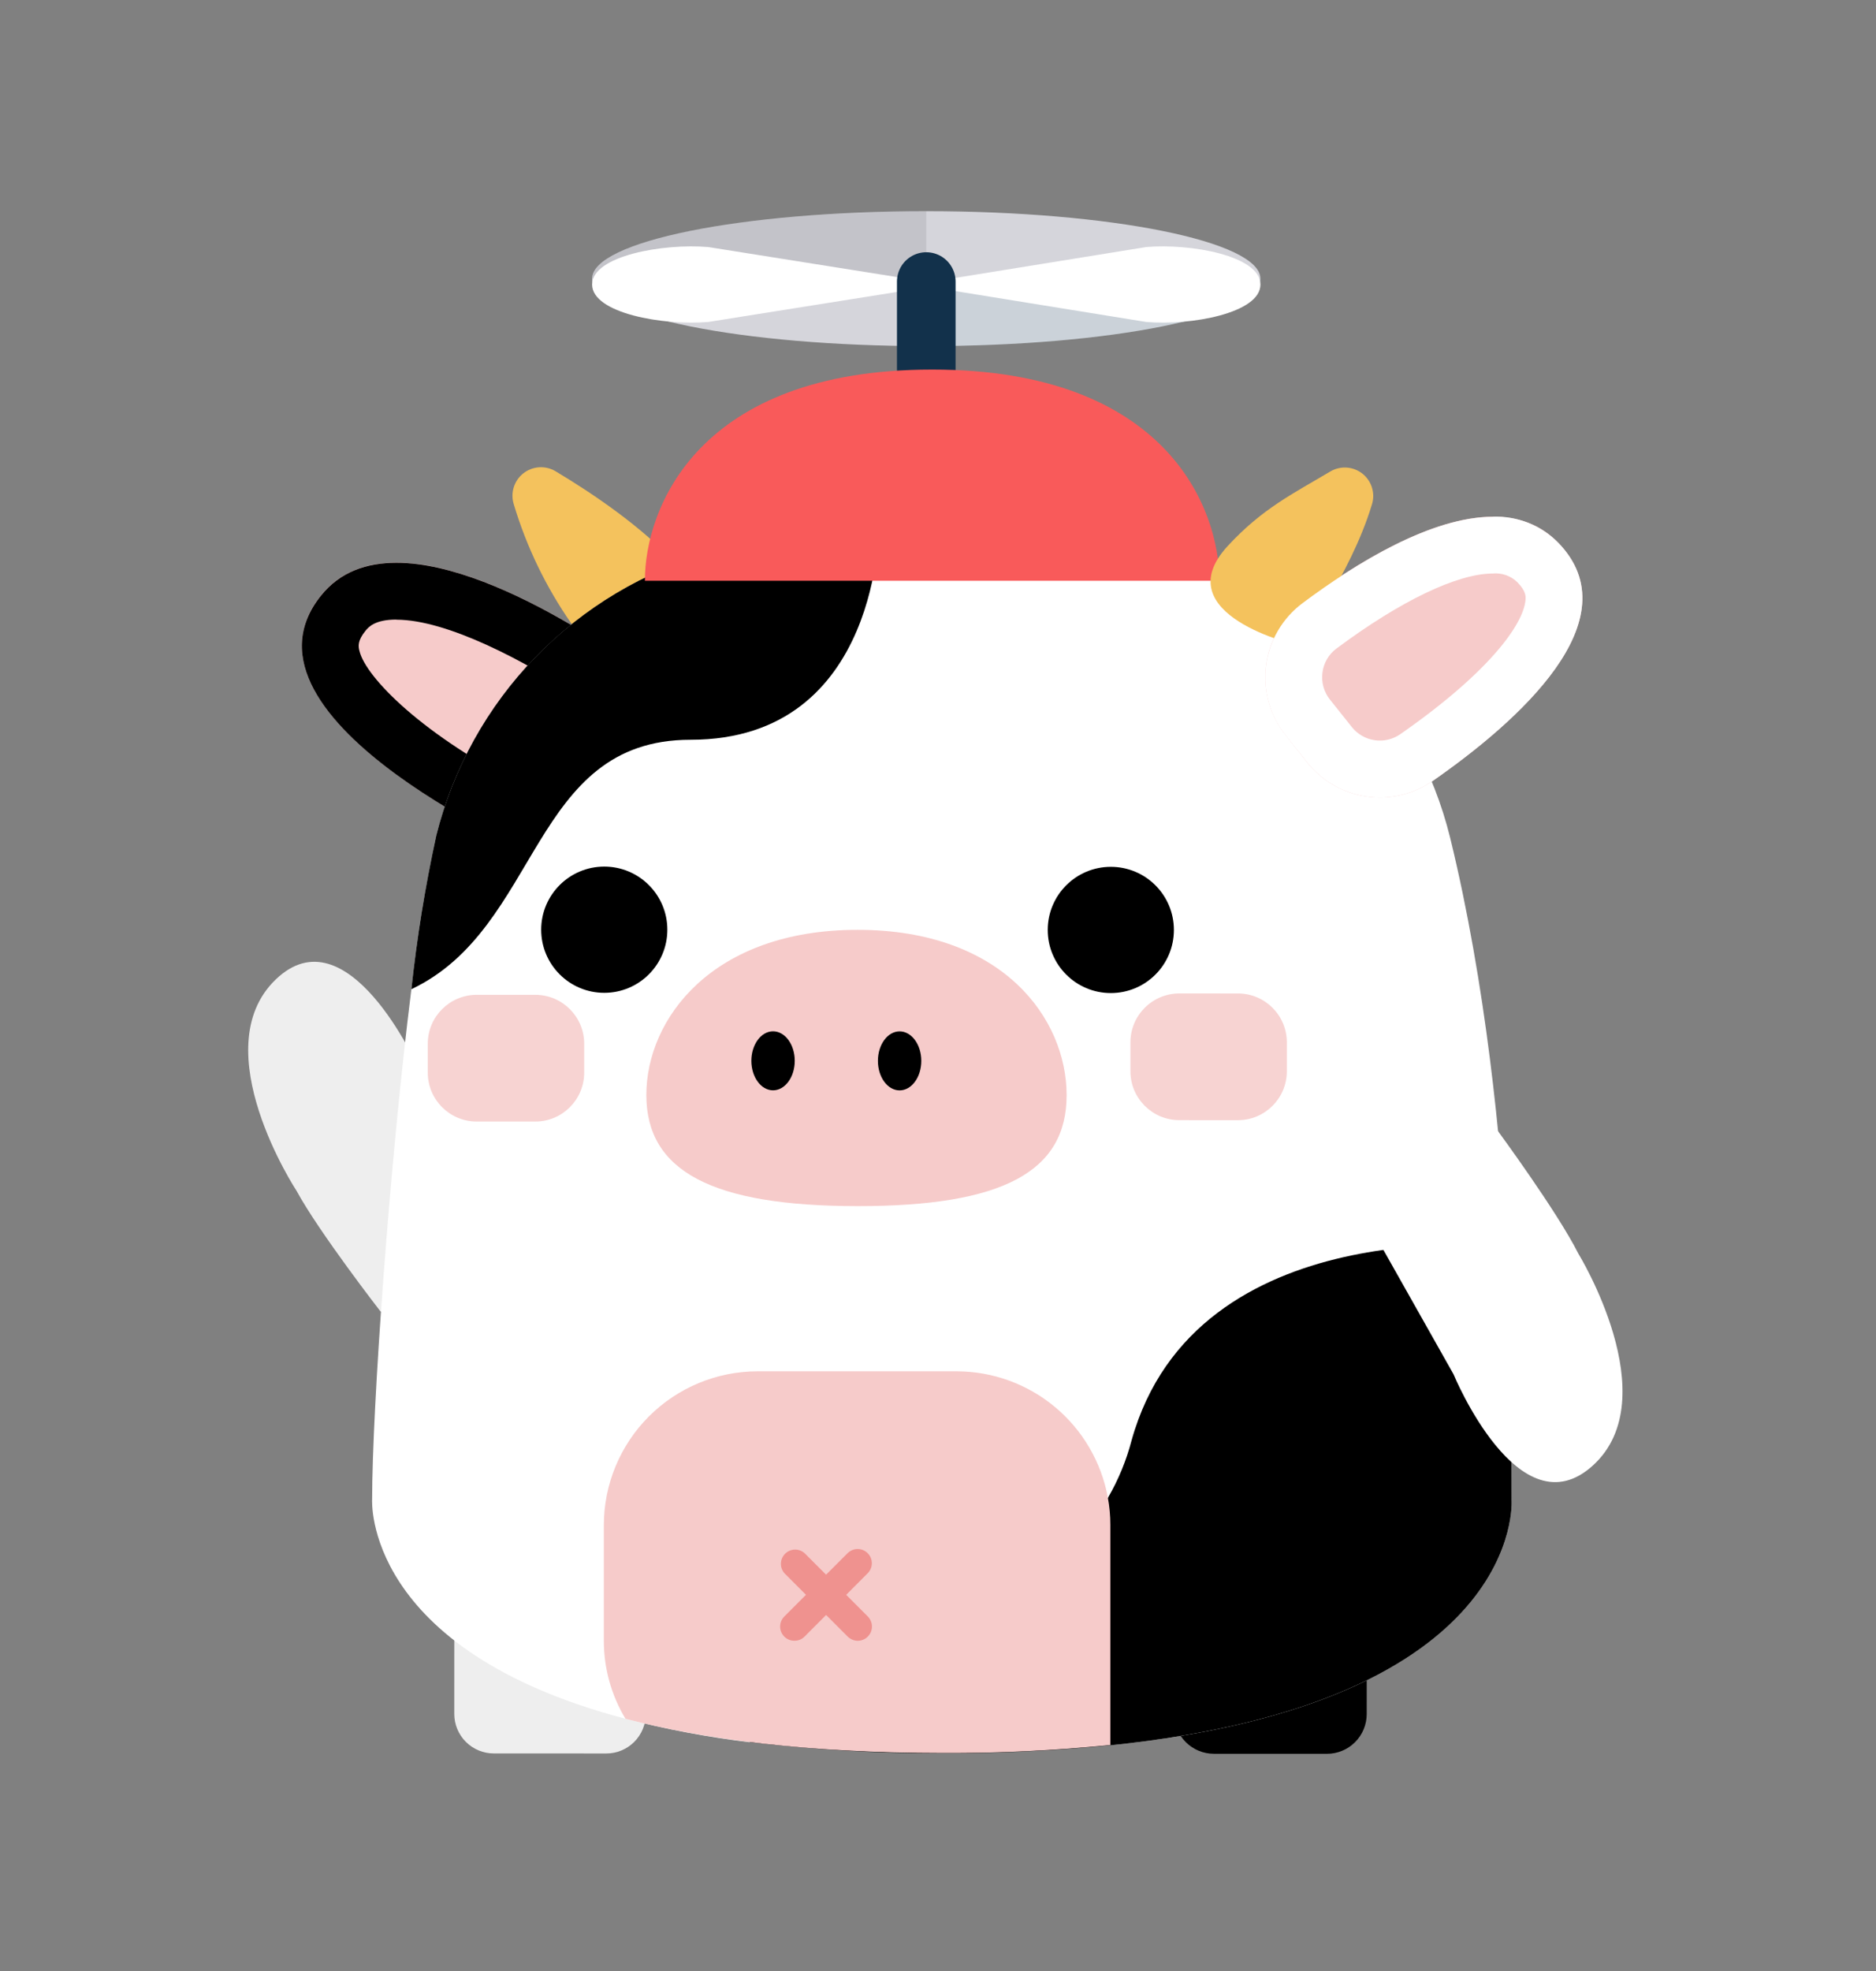 <svg width="160" height="168" viewBox="0 0 160 168" fill="none" xmlns="http://www.w3.org/2000/svg">
<rect x="0" y="0" width="160" height="168" fill="#808080" stroke="none"/>
<path d="M25.291 101.5C25.291 101.5 17.356 89.435 23.502 83.5C29.646 77.565 35.627 90.915 35.627 90.915L39.977 98.45L32.477 111.815C32.477 111.815 27.216 105.04 25.291 101.5Z" fill="#EEEEEE"/>
<path d="M51.708 149.46L42.113 149.456C41.219 149.456 40.362 149.101 39.73 148.468C39.099 147.836 38.744 146.979 38.744 146.085L38.747 138.455L55.082 138.461L55.079 146.091C55.079 146.985 54.724 147.842 54.091 148.473C53.459 149.105 52.602 149.46 51.708 149.46Z" fill="#EEEEEE"/>
<path d="M113.173 149.488L103.527 149.485C102.628 149.484 101.766 149.127 101.131 148.491C100.495 147.855 100.138 146.992 100.139 146.093L100.141 138.483L116.566 138.489L116.564 146.099C116.563 146.998 116.206 147.86 115.57 148.496C114.934 149.131 114.072 149.488 113.173 149.488Z" fill="black"/>
<path d="M56.307 58.36C56.307 58.36 34.857 41.47 27.387 50.74C18.802 61.39 46.617 73.27 46.617 73.27L56.307 58.36Z" fill="#F6CBCA"/>
<path d="M33.801 52.81C31.946 52.81 31.416 53.465 31.161 53.78C30.501 54.6 30.541 55.065 30.661 55.505C31.221 57.755 36.066 62.7 44.851 67.105L49.731 59.605C44.821 56.34 38.136 52.82 33.811 52.82L33.801 52.81ZM33.811 47.97C43.106 47.97 56.311 58.37 56.311 58.37L46.621 73.28C46.621 73.28 18.806 61.4 27.391 50.75C29.001 48.75 31.256 47.97 33.811 47.97Z" fill="black"/>
<path d="M48.755 53.185C46.575 50.065 44.907 46.616 43.815 42.97C43.671 42.503 43.671 42.003 43.816 41.536C43.961 41.069 44.243 40.656 44.626 40.352C45.009 40.048 45.475 39.867 45.962 39.831C46.45 39.796 46.937 39.909 47.36 40.155C50.56 42.065 54.73 44.885 57.675 48.08C63.095 53.965 48.755 53.185 48.755 53.185Z" fill="#F4C25D"/>
<path d="M53.348 146.5C56.83 147.401 60.368 148.069 63.938 148.5C69.398 149.163 74.894 149.48 80.393 149.45C85.172 149.471 89.948 149.242 94.703 148.765C130.113 145.11 128.923 127.875 128.923 127.875C128.923 127.875 128.923 112.815 128.543 106.285C128.013 97.255 126.733 83.89 123.683 71.42C122.273 65.684 119.374 60.421 115.278 56.164C111.182 51.907 106.036 48.806 100.358 47.175C92.119 44.803 83.522 43.921 74.973 44.57H74.948C70.138 44.927 65.376 45.764 60.733 47.07L60.613 47.11C54.933 48.714 49.778 51.789 45.669 56.026C41.56 60.262 38.643 65.509 37.213 71.235C36.271 75.549 35.562 79.91 35.088 84.3C33.213 99.25 31.738 120.175 31.738 127.8C31.738 127.825 30.933 140.61 53.348 146.5Z" fill="white"/>
<path d="M63.938 148.5C69.397 149.163 74.893 149.48 80.392 149.45C85.171 149.471 89.948 149.242 94.703 148.765C130.113 145.11 128.923 127.875 128.923 127.875C128.923 127.875 128.923 112.815 128.543 106.285C128.543 106.285 101.993 103.11 96.507 122.785C96.062 124.487 95.389 126.122 94.507 127.645C87.172 140.015 69.933 130.145 64.073 148.075C64.016 148.213 63.971 148.355 63.938 148.5Z" fill="black"/>
<path d="M35.086 84.315C46.151 79.085 45.226 63.05 58.891 63.055C75.216 63.055 74.971 44.555 74.971 44.555H74.946C70.136 44.911 65.374 45.749 60.731 47.055L60.611 47.095C54.931 48.699 49.776 51.774 45.667 56.011C41.557 60.247 38.641 65.494 37.211 71.22C36.268 75.544 35.558 79.915 35.086 84.315Z" fill="black"/>
<path d="M51.5 130V139.89C51.505 142.219 52.143 144.504 53.345 146.5C60.055 148.26 68.845 149.415 80.39 149.42C85.169 149.441 89.945 149.212 94.7 148.735V129.975C94.701 129.183 94.627 128.393 94.48 127.615C93.921 124.608 92.33 121.89 89.981 119.931C87.632 117.972 84.673 116.895 81.615 116.885H64.615C61.138 116.887 57.803 118.27 55.344 120.729C52.885 123.188 51.503 126.522 51.5 130Z" fill="#F6CBCA"/>
<path d="M51.536 84.625C54.508 84.625 56.916 82.216 56.916 79.245C56.916 76.274 54.508 73.865 51.536 73.865C48.565 73.865 46.156 76.274 46.156 79.245C46.156 82.216 48.565 84.625 51.536 84.625Z" fill="black"/>
<path d="M94.739 84.645C97.711 84.645 100.119 82.236 100.119 79.265C100.119 76.293 97.711 73.885 94.739 73.885C91.768 73.885 89.359 76.293 89.359 79.265C89.359 82.236 91.768 84.645 94.739 84.645Z" fill="black"/>
<path d="M55.125 93.335C55.125 86.835 60.755 79.25 73.155 79.255C85.555 79.26 90.97 86.845 90.97 93.35C90.97 99.855 85.55 102.81 73.15 102.805C60.75 102.8 55.125 99.835 55.125 93.335Z" fill="#F6CBCA"/>
<path d="M76.725 92.94C77.747 92.94 78.575 91.814 78.575 90.425C78.575 89.036 77.747 87.91 76.725 87.91C75.703 87.91 74.875 89.036 74.875 90.425C74.875 91.814 75.703 92.94 76.725 92.94Z" fill="black"/>
<path d="M65.932 92.935C66.954 92.935 67.782 91.809 67.782 90.42C67.782 89.031 66.954 87.905 65.932 87.905C64.91 87.905 64.082 89.031 64.082 90.42C64.082 91.809 64.91 92.935 65.932 92.935Z" fill="black"/>
<path d="M109.639 62.65C108.979 61.823 108.491 60.871 108.206 59.851C107.921 58.832 107.844 57.765 107.979 56.715C108.114 55.665 108.459 54.653 108.994 53.739C109.528 52.825 110.241 52.028 111.089 51.395C117.589 46.54 127.589 40.81 132.879 46.24C139.324 52.83 129.379 61.56 122.204 66.555C120.556 67.704 118.533 68.182 116.545 67.893C114.556 67.605 112.753 66.57 111.499 65L109.639 62.65Z" fill="#F6CBCA"/>
<path d="M134.612 106.85C134.612 106.85 142.182 119.15 135.862 124.905C129.542 130.66 123.967 117.135 123.967 117.135L117.707 106.04L127.707 96.34C127.707 96.34 132.797 103.245 134.612 106.85Z" fill="white"/>
<path d="M67.761 139.85C67.92 139.852 68.077 139.822 68.224 139.762C68.371 139.702 68.504 139.613 68.616 139.5L74.001 134.1C74.114 133.988 74.203 133.854 74.264 133.708C74.325 133.561 74.357 133.403 74.357 133.244C74.357 133.085 74.326 132.928 74.265 132.781C74.205 132.634 74.116 132.5 74.004 132.388C73.891 132.275 73.758 132.186 73.611 132.124C73.464 132.063 73.307 132.032 73.148 132.032C72.989 132.031 72.831 132.062 72.684 132.123C72.537 132.184 72.404 132.273 72.291 132.385L66.891 137.785C66.778 137.897 66.689 138.03 66.628 138.177C66.567 138.324 66.535 138.481 66.535 138.64C66.535 138.799 66.567 138.956 66.628 139.103C66.689 139.25 66.778 139.383 66.891 139.495C67.004 139.61 67.14 139.701 67.289 139.762C67.439 139.824 67.6 139.853 67.761 139.85Z" fill="#EF928F"/>
<path d="M73.161 139.855C73.4 139.853 73.634 139.781 73.832 139.648C74.03 139.514 74.185 139.325 74.276 139.104C74.367 138.883 74.391 138.64 74.345 138.405C74.299 138.171 74.184 137.955 74.016 137.785L68.621 132.385C68.389 132.18 68.088 132.071 67.779 132.081C67.47 132.091 67.176 132.218 66.957 132.436C66.739 132.655 66.612 132.949 66.602 133.258C66.593 133.567 66.701 133.868 66.906 134.1L72.301 139.5C72.53 139.726 72.839 139.854 73.161 139.855Z" fill="#EF928F"/>
<path d="M100.58 95.477L105.58 95.479C107.883 95.48 109.751 93.613 109.751 91.31L109.752 88.85C109.753 86.547 107.887 84.68 105.584 84.679L100.584 84.677C98.281 84.676 96.413 86.543 96.412 88.846L96.412 91.306C96.411 93.609 98.277 95.476 100.58 95.477Z" fill="#F7D3D2"/>
<path d="M40.654 95.595H45.654C47.957 95.595 49.824 93.728 49.824 91.425V88.965C49.824 86.662 47.957 84.795 45.654 84.795H40.654C38.351 84.795 36.484 86.662 36.484 88.965V91.425C36.484 93.728 38.351 95.595 40.654 95.595Z" fill="#F7D3D2"/>
<g opacity="0.75">
<path d="M78.998 29.5C94.737 29.5 107.495 26.925 107.495 23.75C107.495 20.574 94.737 18 78.998 18C63.259 18 50.5 20.574 50.5 23.75C50.5 26.925 63.259 29.5 78.998 29.5Z" fill="#F2F2FA"/>
<path opacity="0.1" d="M107.501 23.75C107.501 26.923 94.741 29.5 79.008 29.5V23.75H107.501Z" fill="#6DD1E1"/>
<path opacity="0.1" d="M78.998 18V23.75H50.504C50.5 20.57 63.26 18 78.998 18Z" fill="black"/>
</g>
<path d="M97.752 21.058L78 24.25L97.752 27.442C101.514 27.77 107.5 26.706 107.5 24.25C107.5 21.794 101.514 20.73 97.752 21.058Z" fill="white"/>
<path d="M60.413 21.058L80.5 24.25L60.413 27.442C56.587 27.77 50.5 26.706 50.5 24.25C50.5 21.794 56.587 20.73 60.413 21.058Z" fill="white"/>
<path d="M79 31.5L79 24" stroke="#12314B" stroke-width="5" stroke-miterlimit="10" stroke-linecap="round"/>
<path d="M79.5 31.5C59.5 31.5 55 43.348 55 49.5H104C104 43.348 99.5 31.5 79.5 31.5Z" fill="#F95A5A"/>
<path d="M110.658 55C110.658 55 115.158 49.12 117.008 43C117.155 42.532 117.156 42.031 117.012 41.562C116.868 41.094 116.586 40.68 116.202 40.375C115.818 40.07 115.351 39.889 114.862 39.855C114.373 39.821 113.885 39.936 113.463 40.185C110.263 42.09 107.658 43.345 104.713 46.535C99.288 52.42 110.658 55 110.658 55Z" fill="#F4C25D"/>
<path d="M127.324 48.885C124.299 48.885 119.439 51.215 113.984 55.28C113.657 55.522 113.382 55.828 113.177 56.18C112.971 56.531 112.839 56.921 112.789 57.325C112.735 57.733 112.763 58.147 112.873 58.543C112.983 58.939 113.172 59.309 113.429 59.63L115.294 61.97C115.778 62.579 116.475 62.98 117.245 63.092C118.014 63.205 118.797 63.02 119.434 62.575C127.004 57.305 129.909 53.23 130.104 51.17C130.134 50.865 130.174 50.41 129.414 49.63C129.142 49.361 128.813 49.154 128.452 49.025C128.091 48.897 127.706 48.849 127.324 48.885ZM127.324 44.04C128.352 44.004 129.376 44.181 130.332 44.56C131.287 44.939 132.155 45.511 132.879 46.24C139.324 52.83 129.379 61.56 122.204 66.555C120.556 67.704 118.533 68.182 116.545 67.893C114.556 67.605 112.753 66.57 111.499 65L109.639 62.665C108.979 61.838 108.491 60.886 108.206 59.866C107.921 58.847 107.844 57.78 107.979 56.73C108.114 55.68 108.459 54.668 108.994 53.754C109.528 52.84 110.241 52.043 111.089 51.41C115.724 47.95 122.114 44.05 127.324 44.055V44.04Z" fill="white"/>
</svg>
